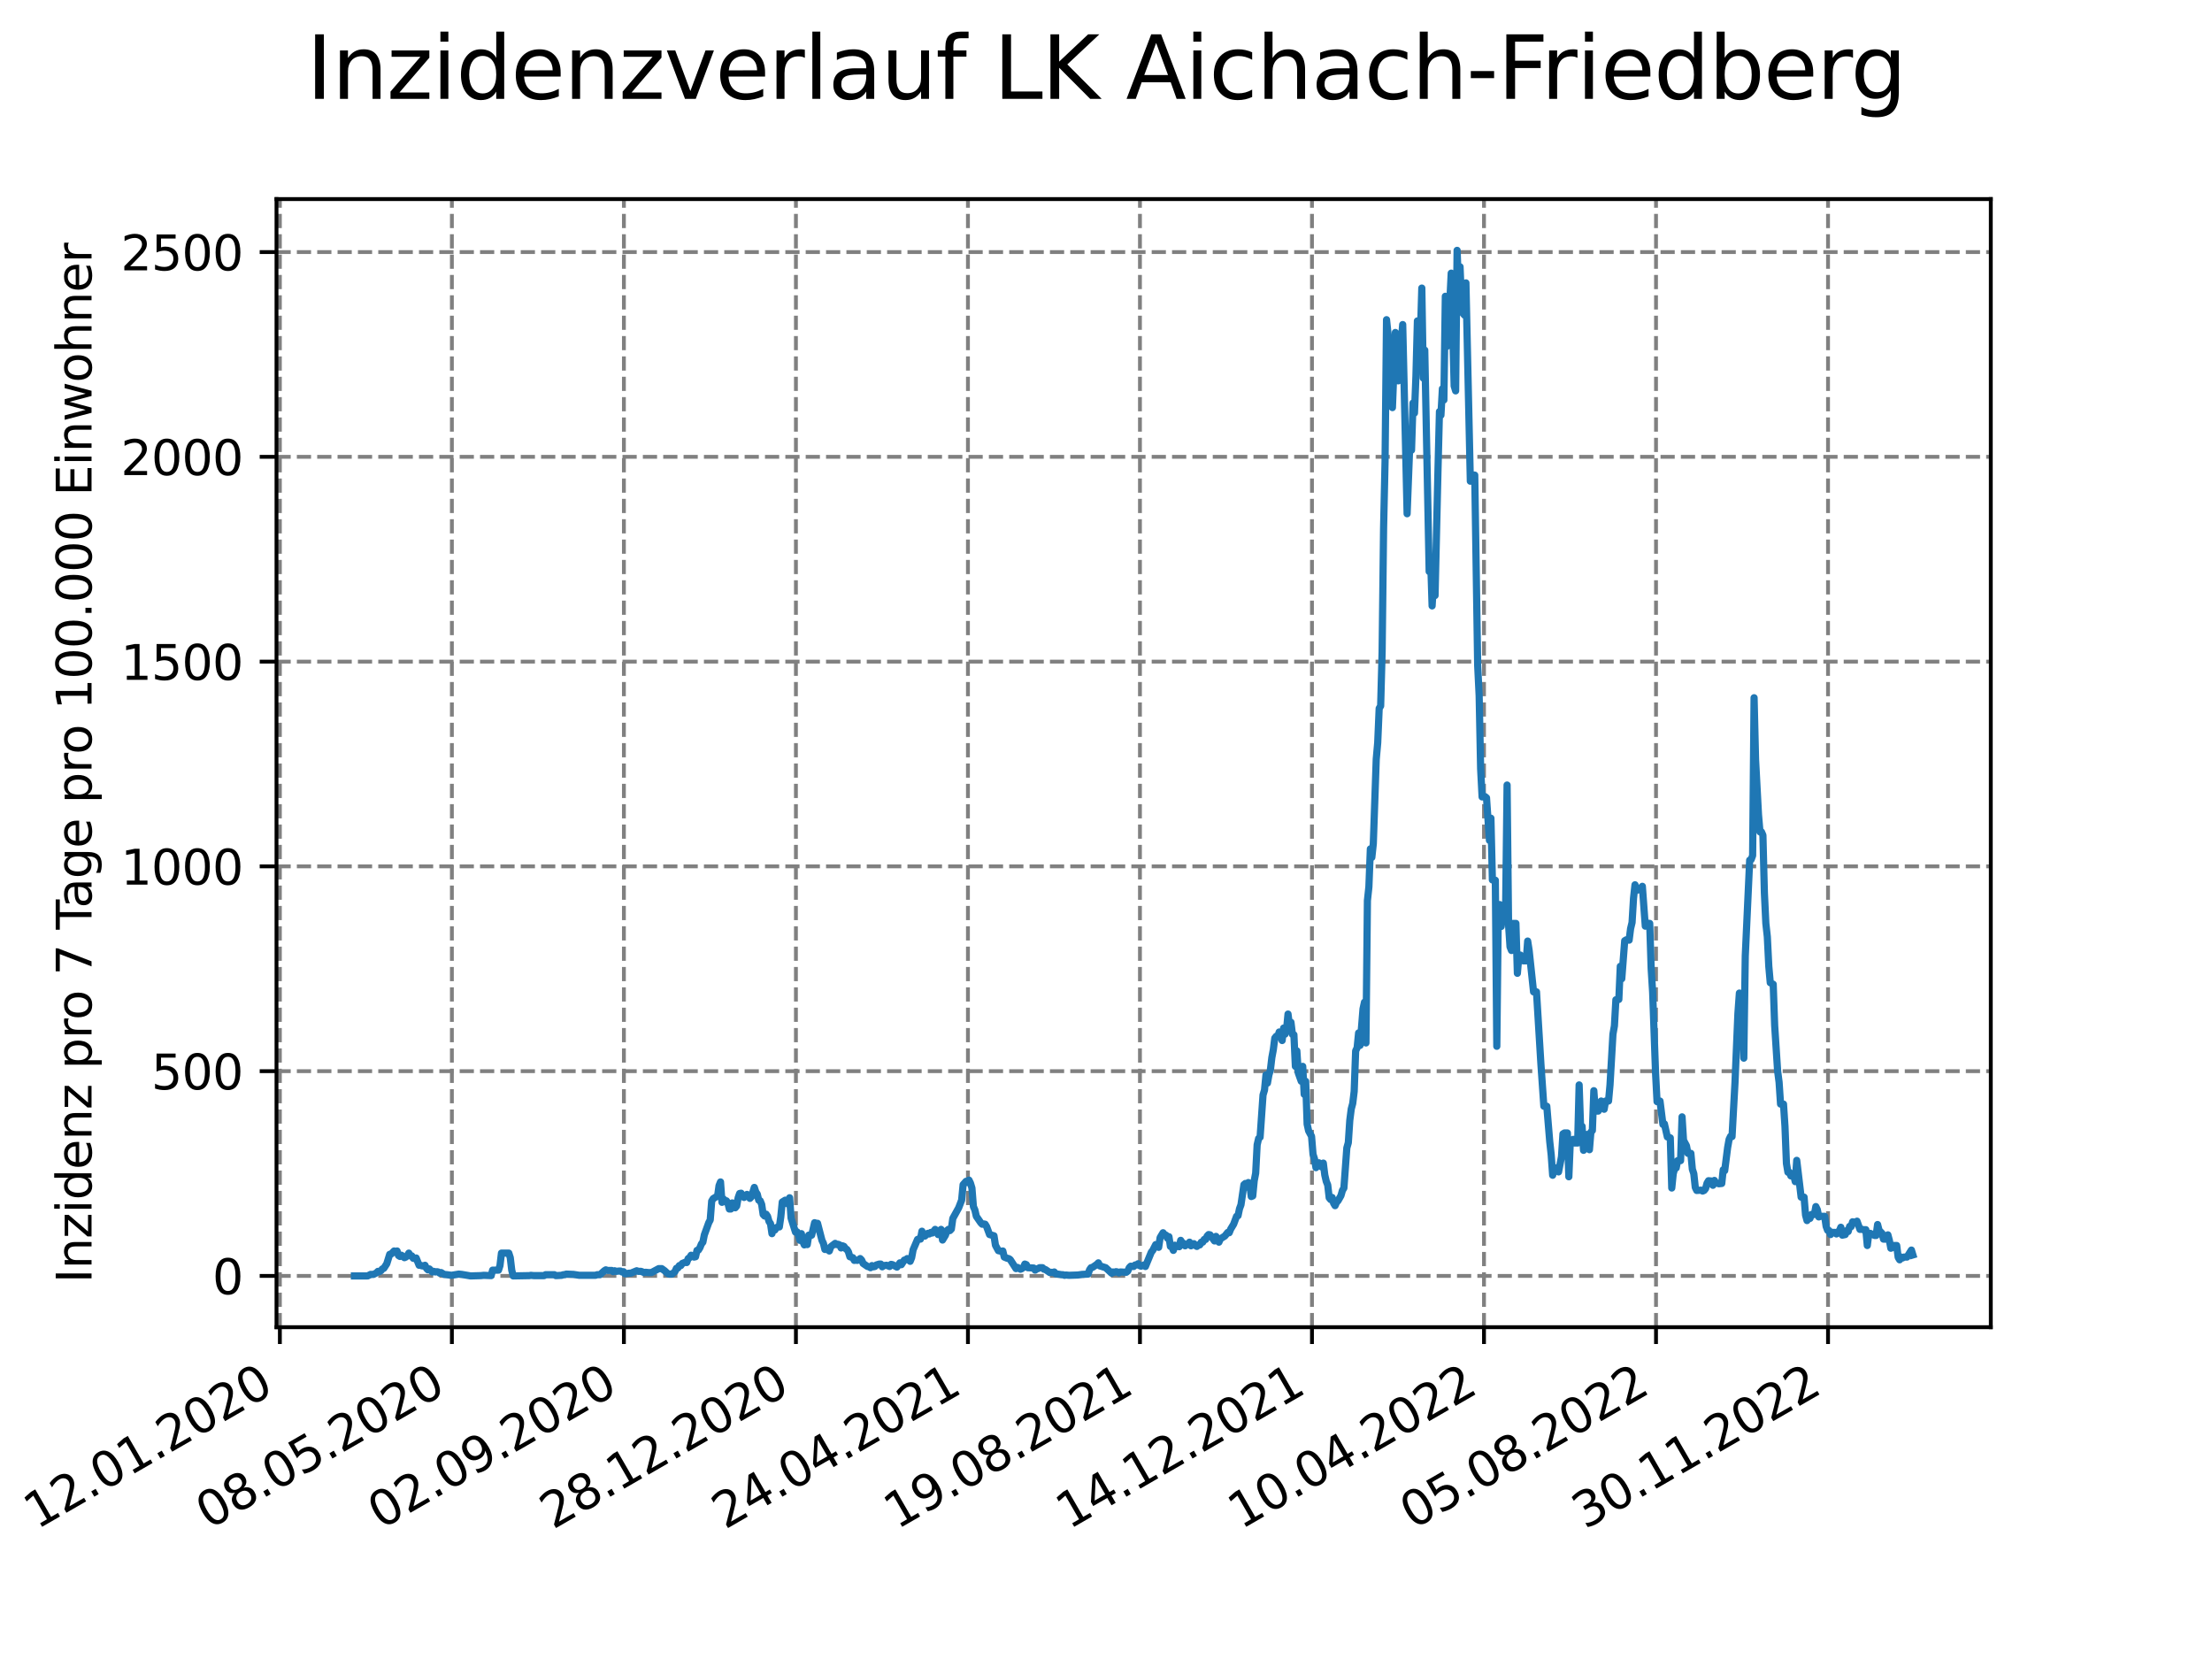 <?xml version="1.0" encoding="utf-8" standalone="no"?>
<!DOCTYPE svg PUBLIC "-//W3C//DTD SVG 1.1//EN"
  "http://www.w3.org/Graphics/SVG/1.1/DTD/svg11.dtd">
<svg xmlns:xlink="http://www.w3.org/1999/xlink" width="460.8pt" height="345.6pt" viewBox="0 0 460.8 345.6" xmlns="http://www.w3.org/2000/svg" version="1.1">
 <defs>
  <style type="text/css">*{stroke-linejoin: round; stroke-linecap: butt}</style>
 </defs>
 <g id="figure_1">
  <g id="patch_1">
   <path d="M 0 345.6 
L 460.8 345.6 
L 460.8 0 
L 0 0 
z
" style="fill: #ffffff"/>
  </g>
  <g id="axes_1">
   <g id="patch_2">
    <path d="M 57.6 276.48 
L 414.72 276.48 
L 414.72 41.472 
L 57.6 41.472 
z
" style="fill: #ffffff"/>
   </g>
   <g id="matplotlib.axis_1">
    <g id="xtick_1">
     <g id="line2d_1">
      <path d="M 58.302 276.48 
L 58.302 41.472 
" clip-path="url(#p30a601cc3a)" style="fill: none; stroke-dasharray: 2.96,1.28; stroke-dashoffset: 0; stroke: #808080; stroke-width: 0.8"/>
     </g>
     <g id="line2d_2">
      <defs>
       <path id="ma8401b6e58" d="M 0 0 
L 0 3.5 
" style="stroke: #000000; stroke-width: 0.8"/>
      </defs>
      <g>
       <use xlink:href="#ma8401b6e58" x="58.302" y="276.48" style="stroke: #000000; stroke-width: 0.8"/>
      </g>
     </g>
     <g id="text_1">
      <!-- 12.01.2020 -->
      <g transform="translate(7.677 318.689) rotate(-30) scale(0.1 -0.1)">
       <defs>
        <path id="DejaVuSans-31" d="M 794 531 
L 1825 531 
L 1825 4091 
L 703 3866 
L 703 4441 
L 1819 4666 
L 2450 4666 
L 2450 531 
L 3481 531 
L 3481 0 
L 794 0 
L 794 531 
z
" transform="scale(0.016)"/>
        <path id="DejaVuSans-32" d="M 1228 531 
L 3431 531 
L 3431 0 
L 469 0 
L 469 531 
Q 828 903 1448 1529 
Q 2069 2156 2228 2338 
Q 2531 2678 2651 2914 
Q 2772 3150 2772 3378 
Q 2772 3750 2511 3984 
Q 2250 4219 1831 4219 
Q 1534 4219 1204 4116 
Q 875 4013 500 3803 
L 500 4441 
Q 881 4594 1212 4672 
Q 1544 4750 1819 4750 
Q 2544 4750 2975 4387 
Q 3406 4025 3406 3419 
Q 3406 3131 3298 2873 
Q 3191 2616 2906 2266 
Q 2828 2175 2409 1742 
Q 1991 1309 1228 531 
z
" transform="scale(0.016)"/>
        <path id="DejaVuSans-2e" d="M 684 794 
L 1344 794 
L 1344 0 
L 684 0 
L 684 794 
z
" transform="scale(0.016)"/>
        <path id="DejaVuSans-30" d="M 2034 4250 
Q 1547 4250 1301 3770 
Q 1056 3291 1056 2328 
Q 1056 1369 1301 889 
Q 1547 409 2034 409 
Q 2525 409 2770 889 
Q 3016 1369 3016 2328 
Q 3016 3291 2770 3770 
Q 2525 4250 2034 4250 
z
M 2034 4750 
Q 2819 4750 3233 4129 
Q 3647 3509 3647 2328 
Q 3647 1150 3233 529 
Q 2819 -91 2034 -91 
Q 1250 -91 836 529 
Q 422 1150 422 2328 
Q 422 3509 836 4129 
Q 1250 4750 2034 4750 
z
" transform="scale(0.016)"/>
       </defs>
       <use xlink:href="#DejaVuSans-31"/>
       <use xlink:href="#DejaVuSans-32" x="63.623"/>
       <use xlink:href="#DejaVuSans-2e" x="127.246"/>
       <use xlink:href="#DejaVuSans-30" x="159.033"/>
       <use xlink:href="#DejaVuSans-31" x="222.656"/>
       <use xlink:href="#DejaVuSans-2e" x="286.279"/>
       <use xlink:href="#DejaVuSans-32" x="318.066"/>
       <use xlink:href="#DejaVuSans-30" x="381.689"/>
       <use xlink:href="#DejaVuSans-32" x="445.312"/>
       <use xlink:href="#DejaVuSans-30" x="508.936"/>
      </g>
     </g>
    </g>
    <g id="xtick_2">
     <g id="line2d_3">
      <path d="M 94.136 276.48 
L 94.136 41.472 
" clip-path="url(#p30a601cc3a)" style="fill: none; stroke-dasharray: 2.96,1.28; stroke-dashoffset: 0; stroke: #808080; stroke-width: 0.8"/>
     </g>
     <g id="line2d_4">
      <g>
       <use xlink:href="#ma8401b6e58" x="94.136" y="276.48" style="stroke: #000000; stroke-width: 0.8"/>
      </g>
     </g>
     <g id="text_2">
      <!-- 08.05.2020 -->
      <g transform="translate(43.511 318.689) rotate(-30) scale(0.1 -0.1)">
       <defs>
        <path id="DejaVuSans-38" d="M 2034 2216 
Q 1584 2216 1326 1975 
Q 1069 1734 1069 1313 
Q 1069 891 1326 650 
Q 1584 409 2034 409 
Q 2484 409 2743 651 
Q 3003 894 3003 1313 
Q 3003 1734 2745 1975 
Q 2488 2216 2034 2216 
z
M 1403 2484 
Q 997 2584 770 2862 
Q 544 3141 544 3541 
Q 544 4100 942 4425 
Q 1341 4750 2034 4750 
Q 2731 4750 3128 4425 
Q 3525 4100 3525 3541 
Q 3525 3141 3298 2862 
Q 3072 2584 2669 2484 
Q 3125 2378 3379 2068 
Q 3634 1759 3634 1313 
Q 3634 634 3220 271 
Q 2806 -91 2034 -91 
Q 1263 -91 848 271 
Q 434 634 434 1313 
Q 434 1759 690 2068 
Q 947 2378 1403 2484 
z
M 1172 3481 
Q 1172 3119 1398 2916 
Q 1625 2713 2034 2713 
Q 2441 2713 2670 2916 
Q 2900 3119 2900 3481 
Q 2900 3844 2670 4047 
Q 2441 4250 2034 4250 
Q 1625 4250 1398 4047 
Q 1172 3844 1172 3481 
z
" transform="scale(0.016)"/>
        <path id="DejaVuSans-35" d="M 691 4666 
L 3169 4666 
L 3169 4134 
L 1269 4134 
L 1269 2991 
Q 1406 3038 1543 3061 
Q 1681 3084 1819 3084 
Q 2600 3084 3056 2656 
Q 3513 2228 3513 1497 
Q 3513 744 3044 326 
Q 2575 -91 1722 -91 
Q 1428 -91 1123 -41 
Q 819 9 494 109 
L 494 744 
Q 775 591 1075 516 
Q 1375 441 1709 441 
Q 2250 441 2565 725 
Q 2881 1009 2881 1497 
Q 2881 1984 2565 2268 
Q 2250 2553 1709 2553 
Q 1456 2553 1204 2497 
Q 953 2441 691 2322 
L 691 4666 
z
" transform="scale(0.016)"/>
       </defs>
       <use xlink:href="#DejaVuSans-30"/>
       <use xlink:href="#DejaVuSans-38" x="63.623"/>
       <use xlink:href="#DejaVuSans-2e" x="127.246"/>
       <use xlink:href="#DejaVuSans-30" x="159.033"/>
       <use xlink:href="#DejaVuSans-35" x="222.656"/>
       <use xlink:href="#DejaVuSans-2e" x="286.279"/>
       <use xlink:href="#DejaVuSans-32" x="318.066"/>
       <use xlink:href="#DejaVuSans-30" x="381.689"/>
       <use xlink:href="#DejaVuSans-32" x="445.312"/>
       <use xlink:href="#DejaVuSans-30" x="508.936"/>
      </g>
     </g>
    </g>
    <g id="xtick_3">
     <g id="line2d_5">
      <path d="M 129.971 276.48 
L 129.971 41.472 
" clip-path="url(#p30a601cc3a)" style="fill: none; stroke-dasharray: 2.96,1.28; stroke-dashoffset: 0; stroke: #808080; stroke-width: 0.8"/>
     </g>
     <g id="line2d_6">
      <g>
       <use xlink:href="#ma8401b6e58" x="129.971" y="276.48" style="stroke: #000000; stroke-width: 0.8"/>
      </g>
     </g>
     <g id="text_3">
      <!-- 02.09.2020 -->
      <g transform="translate(79.346 318.689) rotate(-30) scale(0.1 -0.1)">
       <defs>
        <path id="DejaVuSans-39" d="M 703 97 
L 703 672 
Q 941 559 1184 500 
Q 1428 441 1663 441 
Q 2288 441 2617 861 
Q 2947 1281 2994 2138 
Q 2813 1869 2534 1725 
Q 2256 1581 1919 1581 
Q 1219 1581 811 2004 
Q 403 2428 403 3163 
Q 403 3881 828 4315 
Q 1253 4750 1959 4750 
Q 2769 4750 3195 4129 
Q 3622 3509 3622 2328 
Q 3622 1225 3098 567 
Q 2575 -91 1691 -91 
Q 1453 -91 1209 -44 
Q 966 3 703 97 
z
M 1959 2075 
Q 2384 2075 2632 2365 
Q 2881 2656 2881 3163 
Q 2881 3666 2632 3958 
Q 2384 4250 1959 4250 
Q 1534 4250 1286 3958 
Q 1038 3666 1038 3163 
Q 1038 2656 1286 2365 
Q 1534 2075 1959 2075 
z
" transform="scale(0.016)"/>
       </defs>
       <use xlink:href="#DejaVuSans-30"/>
       <use xlink:href="#DejaVuSans-32" x="63.623"/>
       <use xlink:href="#DejaVuSans-2e" x="127.246"/>
       <use xlink:href="#DejaVuSans-30" x="159.033"/>
       <use xlink:href="#DejaVuSans-39" x="222.656"/>
       <use xlink:href="#DejaVuSans-2e" x="286.279"/>
       <use xlink:href="#DejaVuSans-32" x="318.066"/>
       <use xlink:href="#DejaVuSans-30" x="381.689"/>
       <use xlink:href="#DejaVuSans-32" x="445.312"/>
       <use xlink:href="#DejaVuSans-30" x="508.936"/>
      </g>
     </g>
    </g>
    <g id="xtick_4">
     <g id="line2d_7">
      <path d="M 165.805 276.48 
L 165.805 41.472 
" clip-path="url(#p30a601cc3a)" style="fill: none; stroke-dasharray: 2.96,1.28; stroke-dashoffset: 0; stroke: #808080; stroke-width: 0.8"/>
     </g>
     <g id="line2d_8">
      <g>
       <use xlink:href="#ma8401b6e58" x="165.805" y="276.48" style="stroke: #000000; stroke-width: 0.8"/>
      </g>
     </g>
     <g id="text_4">
      <!-- 28.12.2020 -->
      <g transform="translate(115.18 318.689) rotate(-30) scale(0.1 -0.1)">
       <use xlink:href="#DejaVuSans-32"/>
       <use xlink:href="#DejaVuSans-38" x="63.623"/>
       <use xlink:href="#DejaVuSans-2e" x="127.246"/>
       <use xlink:href="#DejaVuSans-31" x="159.033"/>
       <use xlink:href="#DejaVuSans-32" x="222.656"/>
       <use xlink:href="#DejaVuSans-2e" x="286.279"/>
       <use xlink:href="#DejaVuSans-32" x="318.066"/>
       <use xlink:href="#DejaVuSans-30" x="381.689"/>
       <use xlink:href="#DejaVuSans-32" x="445.312"/>
       <use xlink:href="#DejaVuSans-30" x="508.936"/>
      </g>
     </g>
    </g>
    <g id="xtick_5">
     <g id="line2d_9">
      <path d="M 201.64 276.48 
L 201.64 41.472 
" clip-path="url(#p30a601cc3a)" style="fill: none; stroke-dasharray: 2.96,1.28; stroke-dashoffset: 0; stroke: #808080; stroke-width: 0.8"/>
     </g>
     <g id="line2d_10">
      <g>
       <use xlink:href="#ma8401b6e58" x="201.64" y="276.48" style="stroke: #000000; stroke-width: 0.8"/>
      </g>
     </g>
     <g id="text_5">
      <!-- 24.04.2021 -->
      <g transform="translate(151.015 318.689) rotate(-30) scale(0.1 -0.1)">
       <defs>
        <path id="DejaVuSans-34" d="M 2419 4116 
L 825 1625 
L 2419 1625 
L 2419 4116 
z
M 2253 4666 
L 3047 4666 
L 3047 1625 
L 3713 1625 
L 3713 1100 
L 3047 1100 
L 3047 0 
L 2419 0 
L 2419 1100 
L 313 1100 
L 313 1709 
L 2253 4666 
z
" transform="scale(0.016)"/>
       </defs>
       <use xlink:href="#DejaVuSans-32"/>
       <use xlink:href="#DejaVuSans-34" x="63.623"/>
       <use xlink:href="#DejaVuSans-2e" x="127.246"/>
       <use xlink:href="#DejaVuSans-30" x="159.033"/>
       <use xlink:href="#DejaVuSans-34" x="222.656"/>
       <use xlink:href="#DejaVuSans-2e" x="286.279"/>
       <use xlink:href="#DejaVuSans-32" x="318.066"/>
       <use xlink:href="#DejaVuSans-30" x="381.689"/>
       <use xlink:href="#DejaVuSans-32" x="445.312"/>
       <use xlink:href="#DejaVuSans-31" x="508.936"/>
      </g>
     </g>
    </g>
    <g id="xtick_6">
     <g id="line2d_11">
      <path d="M 237.474 276.48 
L 237.474 41.472 
" clip-path="url(#p30a601cc3a)" style="fill: none; stroke-dasharray: 2.96,1.28; stroke-dashoffset: 0; stroke: #808080; stroke-width: 0.8"/>
     </g>
     <g id="line2d_12">
      <g>
       <use xlink:href="#ma8401b6e58" x="237.474" y="276.48" style="stroke: #000000; stroke-width: 0.8"/>
      </g>
     </g>
     <g id="text_6">
      <!-- 19.08.2021 -->
      <g transform="translate(186.849 318.689) rotate(-30) scale(0.1 -0.1)">
       <use xlink:href="#DejaVuSans-31"/>
       <use xlink:href="#DejaVuSans-39" x="63.623"/>
       <use xlink:href="#DejaVuSans-2e" x="127.246"/>
       <use xlink:href="#DejaVuSans-30" x="159.033"/>
       <use xlink:href="#DejaVuSans-38" x="222.656"/>
       <use xlink:href="#DejaVuSans-2e" x="286.279"/>
       <use xlink:href="#DejaVuSans-32" x="318.066"/>
       <use xlink:href="#DejaVuSans-30" x="381.689"/>
       <use xlink:href="#DejaVuSans-32" x="445.312"/>
       <use xlink:href="#DejaVuSans-31" x="508.936"/>
      </g>
     </g>
    </g>
    <g id="xtick_7">
     <g id="line2d_13">
      <path d="M 273.309 276.48 
L 273.309 41.472 
" clip-path="url(#p30a601cc3a)" style="fill: none; stroke-dasharray: 2.96,1.28; stroke-dashoffset: 0; stroke: #808080; stroke-width: 0.8"/>
     </g>
     <g id="line2d_14">
      <g>
       <use xlink:href="#ma8401b6e58" x="273.309" y="276.48" style="stroke: #000000; stroke-width: 0.8"/>
      </g>
     </g>
     <g id="text_7">
      <!-- 14.12.2021 -->
      <g transform="translate(222.684 318.689) rotate(-30) scale(0.1 -0.1)">
       <use xlink:href="#DejaVuSans-31"/>
       <use xlink:href="#DejaVuSans-34" x="63.623"/>
       <use xlink:href="#DejaVuSans-2e" x="127.246"/>
       <use xlink:href="#DejaVuSans-31" x="159.033"/>
       <use xlink:href="#DejaVuSans-32" x="222.656"/>
       <use xlink:href="#DejaVuSans-2e" x="286.279"/>
       <use xlink:href="#DejaVuSans-32" x="318.066"/>
       <use xlink:href="#DejaVuSans-30" x="381.689"/>
       <use xlink:href="#DejaVuSans-32" x="445.312"/>
       <use xlink:href="#DejaVuSans-31" x="508.936"/>
      </g>
     </g>
    </g>
    <g id="xtick_8">
     <g id="line2d_15">
      <path d="M 309.143 276.48 
L 309.143 41.472 
" clip-path="url(#p30a601cc3a)" style="fill: none; stroke-dasharray: 2.96,1.28; stroke-dashoffset: 0; stroke: #808080; stroke-width: 0.8"/>
     </g>
     <g id="line2d_16">
      <g>
       <use xlink:href="#ma8401b6e58" x="309.143" y="276.48" style="stroke: #000000; stroke-width: 0.8"/>
      </g>
     </g>
     <g id="text_8">
      <!-- 10.04.2022 -->
      <g transform="translate(258.518 318.689) rotate(-30) scale(0.1 -0.1)">
       <use xlink:href="#DejaVuSans-31"/>
       <use xlink:href="#DejaVuSans-30" x="63.623"/>
       <use xlink:href="#DejaVuSans-2e" x="127.246"/>
       <use xlink:href="#DejaVuSans-30" x="159.033"/>
       <use xlink:href="#DejaVuSans-34" x="222.656"/>
       <use xlink:href="#DejaVuSans-2e" x="286.279"/>
       <use xlink:href="#DejaVuSans-32" x="318.066"/>
       <use xlink:href="#DejaVuSans-30" x="381.689"/>
       <use xlink:href="#DejaVuSans-32" x="445.312"/>
       <use xlink:href="#DejaVuSans-32" x="508.936"/>
      </g>
     </g>
    </g>
    <g id="xtick_9">
     <g id="line2d_17">
      <path d="M 344.978 276.48 
L 344.978 41.472 
" clip-path="url(#p30a601cc3a)" style="fill: none; stroke-dasharray: 2.96,1.28; stroke-dashoffset: 0; stroke: #808080; stroke-width: 0.8"/>
     </g>
     <g id="line2d_18">
      <g>
       <use xlink:href="#ma8401b6e58" x="344.978" y="276.48" style="stroke: #000000; stroke-width: 0.8"/>
      </g>
     </g>
     <g id="text_9">
      <!-- 05.08.2022 -->
      <g transform="translate(294.353 318.689) rotate(-30) scale(0.1 -0.1)">
       <use xlink:href="#DejaVuSans-30"/>
       <use xlink:href="#DejaVuSans-35" x="63.623"/>
       <use xlink:href="#DejaVuSans-2e" x="127.246"/>
       <use xlink:href="#DejaVuSans-30" x="159.033"/>
       <use xlink:href="#DejaVuSans-38" x="222.656"/>
       <use xlink:href="#DejaVuSans-2e" x="286.279"/>
       <use xlink:href="#DejaVuSans-32" x="318.066"/>
       <use xlink:href="#DejaVuSans-30" x="381.689"/>
       <use xlink:href="#DejaVuSans-32" x="445.312"/>
       <use xlink:href="#DejaVuSans-32" x="508.936"/>
      </g>
     </g>
    </g>
    <g id="xtick_10">
     <g id="line2d_19">
      <path d="M 380.812 276.48 
L 380.812 41.472 
" clip-path="url(#p30a601cc3a)" style="fill: none; stroke-dasharray: 2.96,1.28; stroke-dashoffset: 0; stroke: #808080; stroke-width: 0.8"/>
     </g>
     <g id="line2d_20">
      <g>
       <use xlink:href="#ma8401b6e58" x="380.812" y="276.48" style="stroke: #000000; stroke-width: 0.8"/>
      </g>
     </g>
     <g id="text_10">
      <!-- 30.11.2022 -->
      <g transform="translate(330.187 318.689) rotate(-30) scale(0.1 -0.1)">
       <defs>
        <path id="DejaVuSans-33" d="M 2597 2516 
Q 3050 2419 3304 2112 
Q 3559 1806 3559 1356 
Q 3559 666 3084 287 
Q 2609 -91 1734 -91 
Q 1441 -91 1130 -33 
Q 819 25 488 141 
L 488 750 
Q 750 597 1062 519 
Q 1375 441 1716 441 
Q 2309 441 2620 675 
Q 2931 909 2931 1356 
Q 2931 1769 2642 2001 
Q 2353 2234 1838 2234 
L 1294 2234 
L 1294 2753 
L 1863 2753 
Q 2328 2753 2575 2939 
Q 2822 3125 2822 3475 
Q 2822 3834 2567 4026 
Q 2313 4219 1838 4219 
Q 1578 4219 1281 4162 
Q 984 4106 628 3988 
L 628 4550 
Q 988 4650 1302 4700 
Q 1616 4750 1894 4750 
Q 2613 4750 3031 4423 
Q 3450 4097 3450 3541 
Q 3450 3153 3228 2886 
Q 3006 2619 2597 2516 
z
" transform="scale(0.016)"/>
       </defs>
       <use xlink:href="#DejaVuSans-33"/>
       <use xlink:href="#DejaVuSans-30" x="63.623"/>
       <use xlink:href="#DejaVuSans-2e" x="127.246"/>
       <use xlink:href="#DejaVuSans-31" x="159.033"/>
       <use xlink:href="#DejaVuSans-31" x="222.656"/>
       <use xlink:href="#DejaVuSans-2e" x="286.279"/>
       <use xlink:href="#DejaVuSans-32" x="318.066"/>
       <use xlink:href="#DejaVuSans-30" x="381.689"/>
       <use xlink:href="#DejaVuSans-32" x="445.312"/>
       <use xlink:href="#DejaVuSans-32" x="508.936"/>
      </g>
     </g>
    </g>
   </g>
   <g id="matplotlib.axis_2">
    <g id="ytick_1">
     <g id="line2d_21">
      <path d="M 57.6 265.798 
L 414.72 265.798 
" clip-path="url(#p30a601cc3a)" style="fill: none; stroke-dasharray: 2.96,1.28; stroke-dashoffset: 0; stroke: #808080; stroke-width: 0.8"/>
     </g>
     <g id="line2d_22">
      <defs>
       <path id="m443b57b0e3" d="M 0 0 
L -3.5 0 
" style="stroke: #000000; stroke-width: 0.8"/>
      </defs>
      <g>
       <use xlink:href="#m443b57b0e3" x="57.6" y="265.798" style="stroke: #000000; stroke-width: 0.8"/>
      </g>
     </g>
     <g id="text_11">
      <!-- 0 -->
      <g transform="translate(44.237 269.597) scale(0.1 -0.1)">
       <use xlink:href="#DejaVuSans-30"/>
      </g>
     </g>
    </g>
    <g id="ytick_2">
     <g id="line2d_23">
      <path d="M 57.6 223.14 
L 414.72 223.14 
" clip-path="url(#p30a601cc3a)" style="fill: none; stroke-dasharray: 2.96,1.28; stroke-dashoffset: 0; stroke: #808080; stroke-width: 0.8"/>
     </g>
     <g id="line2d_24">
      <g>
       <use xlink:href="#m443b57b0e3" x="57.6" y="223.14" style="stroke: #000000; stroke-width: 0.8"/>
      </g>
     </g>
     <g id="text_12">
      <!-- 500 -->
      <g transform="translate(31.512 226.94) scale(0.1 -0.1)">
       <use xlink:href="#DejaVuSans-35"/>
       <use xlink:href="#DejaVuSans-30" x="63.623"/>
       <use xlink:href="#DejaVuSans-30" x="127.246"/>
      </g>
     </g>
    </g>
    <g id="ytick_3">
     <g id="line2d_25">
      <path d="M 57.6 180.483 
L 414.72 180.483 
" clip-path="url(#p30a601cc3a)" style="fill: none; stroke-dasharray: 2.96,1.28; stroke-dashoffset: 0; stroke: #808080; stroke-width: 0.8"/>
     </g>
     <g id="line2d_26">
      <g>
       <use xlink:href="#m443b57b0e3" x="57.6" y="180.483" style="stroke: #000000; stroke-width: 0.8"/>
      </g>
     </g>
     <g id="text_13">
      <!-- 1000 -->
      <g transform="translate(25.15 184.282) scale(0.1 -0.1)">
       <use xlink:href="#DejaVuSans-31"/>
       <use xlink:href="#DejaVuSans-30" x="63.623"/>
       <use xlink:href="#DejaVuSans-30" x="127.246"/>
       <use xlink:href="#DejaVuSans-30" x="190.869"/>
      </g>
     </g>
    </g>
    <g id="ytick_4">
     <g id="line2d_27">
      <path d="M 57.6 137.825 
L 414.72 137.825 
" clip-path="url(#p30a601cc3a)" style="fill: none; stroke-dasharray: 2.96,1.28; stroke-dashoffset: 0; stroke: #808080; stroke-width: 0.8"/>
     </g>
     <g id="line2d_28">
      <g>
       <use xlink:href="#m443b57b0e3" x="57.6" y="137.825" style="stroke: #000000; stroke-width: 0.8"/>
      </g>
     </g>
     <g id="text_14">
      <!-- 1500 -->
      <g transform="translate(25.15 141.625) scale(0.1 -0.1)">
       <use xlink:href="#DejaVuSans-31"/>
       <use xlink:href="#DejaVuSans-35" x="63.623"/>
       <use xlink:href="#DejaVuSans-30" x="127.246"/>
       <use xlink:href="#DejaVuSans-30" x="190.869"/>
      </g>
     </g>
    </g>
    <g id="ytick_5">
     <g id="line2d_29">
      <path d="M 57.6 95.168 
L 414.72 95.168 
" clip-path="url(#p30a601cc3a)" style="fill: none; stroke-dasharray: 2.96,1.28; stroke-dashoffset: 0; stroke: #808080; stroke-width: 0.8"/>
     </g>
     <g id="line2d_30">
      <g>
       <use xlink:href="#m443b57b0e3" x="57.6" y="95.168" style="stroke: #000000; stroke-width: 0.8"/>
      </g>
     </g>
     <g id="text_15">
      <!-- 2000 -->
      <g transform="translate(25.15 98.967) scale(0.1 -0.1)">
       <use xlink:href="#DejaVuSans-32"/>
       <use xlink:href="#DejaVuSans-30" x="63.623"/>
       <use xlink:href="#DejaVuSans-30" x="127.246"/>
       <use xlink:href="#DejaVuSans-30" x="190.869"/>
      </g>
     </g>
    </g>
    <g id="ytick_6">
     <g id="line2d_31">
      <path d="M 57.6 52.511 
L 414.72 52.511 
" clip-path="url(#p30a601cc3a)" style="fill: none; stroke-dasharray: 2.96,1.28; stroke-dashoffset: 0; stroke: #808080; stroke-width: 0.8"/>
     </g>
     <g id="line2d_32">
      <g>
       <use xlink:href="#m443b57b0e3" x="57.6" y="52.511" style="stroke: #000000; stroke-width: 0.8"/>
      </g>
     </g>
     <g id="text_16">
      <!-- 2500 -->
      <g transform="translate(25.15 56.31) scale(0.1 -0.1)">
       <use xlink:href="#DejaVuSans-32"/>
       <use xlink:href="#DejaVuSans-35" x="63.623"/>
       <use xlink:href="#DejaVuSans-30" x="127.246"/>
       <use xlink:href="#DejaVuSans-30" x="190.869"/>
      </g>
     </g>
    </g>
    <g id="text_17">
     <!-- Inzidenz pro 7 Tage pro 100.000 Einwohner -->
     <g transform="translate(19.07 267.301) rotate(-90) scale(0.1 -0.1)">
      <defs>
       <path id="DejaVuSans-49" d="M 628 4666 
L 1259 4666 
L 1259 0 
L 628 0 
L 628 4666 
z
" transform="scale(0.016)"/>
       <path id="DejaVuSans-6e" d="M 3513 2113 
L 3513 0 
L 2938 0 
L 2938 2094 
Q 2938 2591 2744 2837 
Q 2550 3084 2163 3084 
Q 1697 3084 1428 2787 
Q 1159 2491 1159 1978 
L 1159 0 
L 581 0 
L 581 3500 
L 1159 3500 
L 1159 2956 
Q 1366 3272 1645 3428 
Q 1925 3584 2291 3584 
Q 2894 3584 3203 3211 
Q 3513 2838 3513 2113 
z
" transform="scale(0.016)"/>
       <path id="DejaVuSans-7a" d="M 353 3500 
L 3084 3500 
L 3084 2975 
L 922 459 
L 3084 459 
L 3084 0 
L 275 0 
L 275 525 
L 2438 3041 
L 353 3041 
L 353 3500 
z
" transform="scale(0.016)"/>
       <path id="DejaVuSans-69" d="M 603 3500 
L 1178 3500 
L 1178 0 
L 603 0 
L 603 3500 
z
M 603 4863 
L 1178 4863 
L 1178 4134 
L 603 4134 
L 603 4863 
z
" transform="scale(0.016)"/>
       <path id="DejaVuSans-64" d="M 2906 2969 
L 2906 4863 
L 3481 4863 
L 3481 0 
L 2906 0 
L 2906 525 
Q 2725 213 2448 61 
Q 2172 -91 1784 -91 
Q 1150 -91 751 415 
Q 353 922 353 1747 
Q 353 2572 751 3078 
Q 1150 3584 1784 3584 
Q 2172 3584 2448 3432 
Q 2725 3281 2906 2969 
z
M 947 1747 
Q 947 1113 1208 752 
Q 1469 391 1925 391 
Q 2381 391 2643 752 
Q 2906 1113 2906 1747 
Q 2906 2381 2643 2742 
Q 2381 3103 1925 3103 
Q 1469 3103 1208 2742 
Q 947 2381 947 1747 
z
" transform="scale(0.016)"/>
       <path id="DejaVuSans-65" d="M 3597 1894 
L 3597 1613 
L 953 1613 
Q 991 1019 1311 708 
Q 1631 397 2203 397 
Q 2534 397 2845 478 
Q 3156 559 3463 722 
L 3463 178 
Q 3153 47 2828 -22 
Q 2503 -91 2169 -91 
Q 1331 -91 842 396 
Q 353 884 353 1716 
Q 353 2575 817 3079 
Q 1281 3584 2069 3584 
Q 2775 3584 3186 3129 
Q 3597 2675 3597 1894 
z
M 3022 2063 
Q 3016 2534 2758 2815 
Q 2500 3097 2075 3097 
Q 1594 3097 1305 2825 
Q 1016 2553 972 2059 
L 3022 2063 
z
" transform="scale(0.016)"/>
       <path id="DejaVuSans-20" transform="scale(0.016)"/>
       <path id="DejaVuSans-70" d="M 1159 525 
L 1159 -1331 
L 581 -1331 
L 581 3500 
L 1159 3500 
L 1159 2969 
Q 1341 3281 1617 3432 
Q 1894 3584 2278 3584 
Q 2916 3584 3314 3078 
Q 3713 2572 3713 1747 
Q 3713 922 3314 415 
Q 2916 -91 2278 -91 
Q 1894 -91 1617 61 
Q 1341 213 1159 525 
z
M 3116 1747 
Q 3116 2381 2855 2742 
Q 2594 3103 2138 3103 
Q 1681 3103 1420 2742 
Q 1159 2381 1159 1747 
Q 1159 1113 1420 752 
Q 1681 391 2138 391 
Q 2594 391 2855 752 
Q 3116 1113 3116 1747 
z
" transform="scale(0.016)"/>
       <path id="DejaVuSans-72" d="M 2631 2963 
Q 2534 3019 2420 3045 
Q 2306 3072 2169 3072 
Q 1681 3072 1420 2755 
Q 1159 2438 1159 1844 
L 1159 0 
L 581 0 
L 581 3500 
L 1159 3500 
L 1159 2956 
Q 1341 3275 1631 3429 
Q 1922 3584 2338 3584 
Q 2397 3584 2469 3576 
Q 2541 3569 2628 3553 
L 2631 2963 
z
" transform="scale(0.016)"/>
       <path id="DejaVuSans-6f" d="M 1959 3097 
Q 1497 3097 1228 2736 
Q 959 2375 959 1747 
Q 959 1119 1226 758 
Q 1494 397 1959 397 
Q 2419 397 2687 759 
Q 2956 1122 2956 1747 
Q 2956 2369 2687 2733 
Q 2419 3097 1959 3097 
z
M 1959 3584 
Q 2709 3584 3137 3096 
Q 3566 2609 3566 1747 
Q 3566 888 3137 398 
Q 2709 -91 1959 -91 
Q 1206 -91 779 398 
Q 353 888 353 1747 
Q 353 2609 779 3096 
Q 1206 3584 1959 3584 
z
" transform="scale(0.016)"/>
       <path id="DejaVuSans-37" d="M 525 4666 
L 3525 4666 
L 3525 4397 
L 1831 0 
L 1172 0 
L 2766 4134 
L 525 4134 
L 525 4666 
z
" transform="scale(0.016)"/>
       <path id="DejaVuSans-54" d="M -19 4666 
L 3928 4666 
L 3928 4134 
L 2272 4134 
L 2272 0 
L 1638 0 
L 1638 4134 
L -19 4134 
L -19 4666 
z
" transform="scale(0.016)"/>
       <path id="DejaVuSans-61" d="M 2194 1759 
Q 1497 1759 1228 1600 
Q 959 1441 959 1056 
Q 959 750 1161 570 
Q 1363 391 1709 391 
Q 2188 391 2477 730 
Q 2766 1069 2766 1631 
L 2766 1759 
L 2194 1759 
z
M 3341 1997 
L 3341 0 
L 2766 0 
L 2766 531 
Q 2569 213 2275 61 
Q 1981 -91 1556 -91 
Q 1019 -91 701 211 
Q 384 513 384 1019 
Q 384 1609 779 1909 
Q 1175 2209 1959 2209 
L 2766 2209 
L 2766 2266 
Q 2766 2663 2505 2880 
Q 2244 3097 1772 3097 
Q 1472 3097 1187 3025 
Q 903 2953 641 2809 
L 641 3341 
Q 956 3463 1253 3523 
Q 1550 3584 1831 3584 
Q 2591 3584 2966 3190 
Q 3341 2797 3341 1997 
z
" transform="scale(0.016)"/>
       <path id="DejaVuSans-67" d="M 2906 1791 
Q 2906 2416 2648 2759 
Q 2391 3103 1925 3103 
Q 1463 3103 1205 2759 
Q 947 2416 947 1791 
Q 947 1169 1205 825 
Q 1463 481 1925 481 
Q 2391 481 2648 825 
Q 2906 1169 2906 1791 
z
M 3481 434 
Q 3481 -459 3084 -895 
Q 2688 -1331 1869 -1331 
Q 1566 -1331 1297 -1286 
Q 1028 -1241 775 -1147 
L 775 -588 
Q 1028 -725 1275 -790 
Q 1522 -856 1778 -856 
Q 2344 -856 2625 -561 
Q 2906 -266 2906 331 
L 2906 616 
Q 2728 306 2450 153 
Q 2172 0 1784 0 
Q 1141 0 747 490 
Q 353 981 353 1791 
Q 353 2603 747 3093 
Q 1141 3584 1784 3584 
Q 2172 3584 2450 3431 
Q 2728 3278 2906 2969 
L 2906 3500 
L 3481 3500 
L 3481 434 
z
" transform="scale(0.016)"/>
       <path id="DejaVuSans-45" d="M 628 4666 
L 3578 4666 
L 3578 4134 
L 1259 4134 
L 1259 2753 
L 3481 2753 
L 3481 2222 
L 1259 2222 
L 1259 531 
L 3634 531 
L 3634 0 
L 628 0 
L 628 4666 
z
" transform="scale(0.016)"/>
       <path id="DejaVuSans-77" d="M 269 3500 
L 844 3500 
L 1563 769 
L 2278 3500 
L 2956 3500 
L 3675 769 
L 4391 3500 
L 4966 3500 
L 4050 0 
L 3372 0 
L 2619 2869 
L 1863 0 
L 1184 0 
L 269 3500 
z
" transform="scale(0.016)"/>
       <path id="DejaVuSans-68" d="M 3513 2113 
L 3513 0 
L 2938 0 
L 2938 2094 
Q 2938 2591 2744 2837 
Q 2550 3084 2163 3084 
Q 1697 3084 1428 2787 
Q 1159 2491 1159 1978 
L 1159 0 
L 581 0 
L 581 4863 
L 1159 4863 
L 1159 2956 
Q 1366 3272 1645 3428 
Q 1925 3584 2291 3584 
Q 2894 3584 3203 3211 
Q 3513 2838 3513 2113 
z
" transform="scale(0.016)"/>
      </defs>
      <use xlink:href="#DejaVuSans-49"/>
      <use xlink:href="#DejaVuSans-6e" x="29.492"/>
      <use xlink:href="#DejaVuSans-7a" x="92.871"/>
      <use xlink:href="#DejaVuSans-69" x="145.361"/>
      <use xlink:href="#DejaVuSans-64" x="173.145"/>
      <use xlink:href="#DejaVuSans-65" x="236.621"/>
      <use xlink:href="#DejaVuSans-6e" x="298.145"/>
      <use xlink:href="#DejaVuSans-7a" x="361.523"/>
      <use xlink:href="#DejaVuSans-20" x="414.014"/>
      <use xlink:href="#DejaVuSans-70" x="445.801"/>
      <use xlink:href="#DejaVuSans-72" x="509.277"/>
      <use xlink:href="#DejaVuSans-6f" x="548.141"/>
      <use xlink:href="#DejaVuSans-20" x="609.322"/>
      <use xlink:href="#DejaVuSans-37" x="641.109"/>
      <use xlink:href="#DejaVuSans-20" x="704.732"/>
      <use xlink:href="#DejaVuSans-54" x="736.52"/>
      <use xlink:href="#DejaVuSans-61" x="781.104"/>
      <use xlink:href="#DejaVuSans-67" x="842.383"/>
      <use xlink:href="#DejaVuSans-65" x="905.859"/>
      <use xlink:href="#DejaVuSans-20" x="967.383"/>
      <use xlink:href="#DejaVuSans-70" x="999.17"/>
      <use xlink:href="#DejaVuSans-72" x="1062.646"/>
      <use xlink:href="#DejaVuSans-6f" x="1101.51"/>
      <use xlink:href="#DejaVuSans-20" x="1162.691"/>
      <use xlink:href="#DejaVuSans-31" x="1194.479"/>
      <use xlink:href="#DejaVuSans-30" x="1258.102"/>
      <use xlink:href="#DejaVuSans-30" x="1321.725"/>
      <use xlink:href="#DejaVuSans-2e" x="1385.348"/>
      <use xlink:href="#DejaVuSans-30" x="1417.135"/>
      <use xlink:href="#DejaVuSans-30" x="1480.758"/>
      <use xlink:href="#DejaVuSans-30" x="1544.381"/>
      <use xlink:href="#DejaVuSans-20" x="1608.004"/>
      <use xlink:href="#DejaVuSans-45" x="1639.791"/>
      <use xlink:href="#DejaVuSans-69" x="1702.975"/>
      <use xlink:href="#DejaVuSans-6e" x="1730.758"/>
      <use xlink:href="#DejaVuSans-77" x="1794.137"/>
      <use xlink:href="#DejaVuSans-6f" x="1875.924"/>
      <use xlink:href="#DejaVuSans-68" x="1937.105"/>
      <use xlink:href="#DejaVuSans-6e" x="2000.484"/>
      <use xlink:href="#DejaVuSans-65" x="2063.863"/>
      <use xlink:href="#DejaVuSans-72" x="2125.387"/>
     </g>
    </g>
   </g>
   <g id="line2d_33">
    <path d="M 73.833 265.798 
L 76.589 265.798 
L 77.202 265.481 
L 77.814 265.481 
L 78.427 265.164 
L 78.733 264.847 
L 79.039 264.911 
L 79.346 264.721 
L 79.652 264.341 
L 79.958 264.214 
L 80.571 263.263 
L 81.183 261.299 
L 81.49 261.236 
L 82.102 260.602 
L 82.409 260.919 
L 82.715 260.602 
L 83.021 261.553 
L 83.327 261.743 
L 83.634 261.489 
L 84.246 261.996 
L 84.552 261.87 
L 84.859 261.553 
L 85.165 261.046 
L 85.471 261.616 
L 85.778 261.616 
L 86.084 262.123 
L 86.39 262.186 
L 86.696 262.06 
L 87.309 263.58 
L 87.615 263.58 
L 87.922 263.707 
L 88.228 263.707 
L 88.534 263.58 
L 88.84 264.214 
L 89.147 264.531 
L 89.453 264.341 
L 90.065 264.974 
L 90.372 264.847 
L 90.678 264.974 
L 90.984 264.911 
L 91.291 264.974 
L 91.597 265.228 
L 91.903 265.101 
L 92.516 265.481 
L 93.128 265.544 
L 94.047 265.671 
L 95.578 265.418 
L 96.191 265.481 
L 98.029 265.798 
L 100.173 265.734 
L 100.785 265.671 
L 102.317 265.734 
L 102.623 264.594 
L 103.848 264.594 
L 104.154 263.644 
L 104.461 261.046 
L 105.992 261.046 
L 106.298 261.996 
L 106.604 264.594 
L 106.911 265.798 
L 110.28 265.734 
L 110.586 265.671 
L 111.199 265.734 
L 113.343 265.734 
L 113.649 265.544 
L 115.487 265.544 
L 115.793 265.734 
L 117.018 265.671 
L 117.324 265.544 
L 117.63 265.544 
L 117.937 265.418 
L 119.468 265.481 
L 120.693 265.671 
L 124.062 265.671 
L 124.369 265.544 
L 124.981 265.544 
L 125.9 264.721 
L 126.206 264.531 
L 126.513 264.657 
L 127.431 264.657 
L 127.738 264.911 
L 128.044 264.721 
L 128.35 264.847 
L 128.963 264.784 
L 129.269 264.784 
L 129.575 264.974 
L 129.882 264.911 
L 130.188 265.354 
L 131.107 265.228 
L 131.413 265.228 
L 132.638 264.721 
L 132.944 264.847 
L 133.557 264.847 
L 134.169 265.101 
L 134.476 265.038 
L 135.088 265.101 
L 135.701 265.101 
L 137.232 264.277 
L 137.845 264.277 
L 138.457 264.721 
L 139.07 265.291 
L 139.376 265.418 
L 139.989 265.418 
L 140.601 264.911 
L 140.908 264.214 
L 141.214 264.151 
L 141.52 263.644 
L 141.826 263.644 
L 142.133 263.2 
L 142.745 262.947 
L 143.052 263.01 
L 143.358 262.186 
L 143.664 261.996 
L 143.97 261.489 
L 144.583 261.87 
L 144.889 261.806 
L 145.195 260.476 
L 145.502 260.412 
L 145.808 259.906 
L 146.114 259.145 
L 146.421 258.765 
L 146.727 257.244 
L 147.646 254.71 
L 147.952 254.14 
L 148.258 250.212 
L 148.565 249.705 
L 149.177 249.325 
L 149.483 249.198 
L 149.79 246.98 
L 150.096 246.22 
L 150.402 250.465 
L 150.708 249.768 
L 151.015 250.338 
L 151.321 250.148 
L 151.627 250.592 
L 151.934 251.859 
L 152.24 251.859 
L 152.546 250.592 
L 152.852 251.352 
L 153.159 251.606 
L 153.465 251.225 
L 153.771 249.515 
L 154.078 248.628 
L 154.384 248.564 
L 154.996 249.451 
L 155.609 248.818 
L 155.915 248.945 
L 156.221 249.641 
L 156.528 249.325 
L 157.14 247.361 
L 157.447 248.311 
L 157.753 248.754 
L 158.059 250.022 
L 158.365 250.148 
L 158.672 250.909 
L 158.978 252.999 
L 159.284 253.316 
L 159.591 252.936 
L 159.897 253.38 
L 160.203 254.457 
L 160.509 254.9 
L 160.816 256.991 
L 161.122 255.787 
L 161.428 256.231 
L 161.734 255.724 
L 162.041 255.597 
L 162.347 255.597 
L 162.653 253.506 
L 162.96 250.402 
L 163.572 250.022 
L 163.878 250.719 
L 164.185 250.782 
L 164.491 249.515 
L 164.797 253.76 
L 165.716 256.674 
L 166.022 256.611 
L 166.329 257.181 
L 166.635 258.385 
L 166.941 256.991 
L 167.247 258.638 
L 167.554 259.335 
L 167.86 258.702 
L 168.166 259.272 
L 168.473 257.308 
L 168.779 257.435 
L 169.085 257.308 
L 169.698 254.71 
L 170.004 254.837 
L 170.31 254.837 
L 171.229 258.385 
L 171.535 259.018 
L 171.842 260.286 
L 172.148 260.286 
L 172.454 260.159 
L 172.76 260.602 
L 173.067 259.715 
L 173.986 259.018 
L 174.292 259.272 
L 174.598 259.209 
L 174.904 259.335 
L 175.211 259.969 
L 175.517 259.525 
L 175.823 259.652 
L 176.13 260.096 
L 176.436 260.286 
L 176.742 260.793 
L 177.048 261.806 
L 177.661 261.996 
L 177.967 262.567 
L 178.273 262.503 
L 178.58 262.567 
L 178.886 262.44 
L 179.192 262.186 
L 179.499 262.503 
L 179.805 263.2 
L 180.724 263.834 
L 181.03 263.897 
L 181.336 264.087 
L 181.643 263.644 
L 181.949 263.897 
L 182.255 263.834 
L 182.561 263.517 
L 183.174 263.327 
L 183.48 263.327 
L 183.786 263.897 
L 184.093 263.644 
L 184.705 263.58 
L 185.318 263.834 
L 185.624 263.39 
L 185.93 263.454 
L 186.849 263.96 
L 187.462 263.073 
L 187.768 263.454 
L 188.381 262.503 
L 188.687 262.44 
L 188.993 262.186 
L 189.606 262.757 
L 189.912 261.996 
L 190.218 260.349 
L 191.137 258.195 
L 191.443 258.068 
L 191.75 258.131 
L 192.056 256.484 
L 192.362 257.308 
L 192.669 257.498 
L 193.281 256.928 
L 193.587 257.054 
L 193.894 256.738 
L 194.2 256.864 
L 194.812 256.104 
L 195.119 256.421 
L 195.425 257.181 
L 195.731 256.421 
L 196.038 256.104 
L 196.344 258.322 
L 196.956 257.308 
L 197.263 256.357 
L 197.569 256.104 
L 197.875 256.357 
L 198.182 256.041 
L 198.488 253.823 
L 199.713 251.606 
L 200.325 250.022 
L 200.632 246.79 
L 201.244 246.093 
L 201.551 246.347 
L 201.857 245.84 
L 202.163 246.474 
L 202.469 247.487 
L 202.776 251.352 
L 203.082 252.049 
L 203.388 253.38 
L 204.307 254.71 
L 204.613 255.027 
L 204.92 254.964 
L 205.226 255.027 
L 205.532 255.534 
L 206.145 257.181 
L 207.064 257.435 
L 207.37 259.399 
L 207.982 260.539 
L 208.595 260.666 
L 208.901 260.602 
L 209.208 261.87 
L 209.82 262.123 
L 210.126 262.186 
L 210.433 262.376 
L 211.658 264.277 
L 211.964 264.024 
L 212.577 264.404 
L 212.883 264.277 
L 213.189 264.024 
L 213.495 263.327 
L 213.802 263.454 
L 214.108 264.087 
L 215.333 264.151 
L 215.639 264.594 
L 215.946 264.341 
L 216.252 264.277 
L 216.558 264.087 
L 217.171 264.087 
L 217.477 264.404 
L 217.783 264.467 
L 218.702 265.101 
L 219.008 265.038 
L 219.315 265.101 
L 219.621 264.974 
L 219.927 265.354 
L 221.152 265.544 
L 221.459 265.544 
L 221.765 265.671 
L 222.071 265.608 
L 222.684 265.671 
L 224.521 265.608 
L 225.44 265.481 
L 226.665 265.418 
L 226.972 264.531 
L 227.278 264.087 
L 227.584 264.024 
L 228.503 263.39 
L 228.809 263.073 
L 229.116 263.707 
L 229.728 263.897 
L 230.341 264.087 
L 231.566 265.228 
L 231.872 264.974 
L 232.178 265.038 
L 232.485 264.911 
L 232.791 264.974 
L 233.097 265.164 
L 233.403 264.974 
L 234.629 265.038 
L 234.935 264.784 
L 235.241 264.087 
L 235.547 263.77 
L 236.16 263.834 
L 236.466 263.517 
L 236.773 263.517 
L 237.079 263.263 
L 237.385 263.644 
L 237.691 263.77 
L 238.304 263.517 
L 238.61 263.834 
L 239.835 260.856 
L 240.142 260.476 
L 240.754 259.272 
L 241.06 259.272 
L 241.367 259.842 
L 241.673 257.815 
L 242.286 256.801 
L 242.592 257.181 
L 242.898 257.308 
L 243.204 257.941 
L 243.511 257.625 
L 243.817 259.652 
L 244.123 259.715 
L 244.43 260.476 
L 244.736 259.399 
L 245.042 259.715 
L 245.348 259.525 
L 245.655 259.715 
L 245.961 258.385 
L 246.267 258.892 
L 246.573 259.018 
L 246.88 259.525 
L 247.186 259.209 
L 247.492 259.272 
L 247.799 258.765 
L 248.105 259.525 
L 248.717 259.082 
L 249.024 259.462 
L 249.33 259.652 
L 249.636 259.335 
L 249.943 259.335 
L 250.249 258.765 
L 250.555 258.765 
L 250.861 258.195 
L 251.168 258.195 
L 251.474 257.498 
L 251.78 257.181 
L 252.086 257.244 
L 253.005 258.512 
L 253.312 257.561 
L 253.618 258.322 
L 253.924 258.765 
L 254.23 258.068 
L 255.149 257.498 
L 255.762 256.738 
L 256.068 256.801 
L 256.374 256.041 
L 256.987 255.027 
L 257.599 253.38 
L 257.906 253.253 
L 258.212 251.796 
L 258.518 250.972 
L 259.131 246.79 
L 259.437 246.537 
L 259.743 247.297 
L 260.05 246.347 
L 260.356 246.727 
L 260.662 249.261 
L 260.969 249.135 
L 261.275 245.967 
L 261.581 244.383 
L 261.887 238.49 
L 262.194 237.16 
L 262.5 236.907 
L 263.112 228.1 
L 263.419 227.086 
L 263.725 223.918 
L 264.031 225.629 
L 264.338 223.918 
L 264.644 222.904 
L 264.95 220.307 
L 265.256 218.659 
L 265.563 216.252 
L 265.869 215.872 
L 266.175 215.935 
L 266.482 214.985 
L 267.094 216.759 
L 267.4 214.161 
L 267.707 215.428 
L 268.013 214.414 
L 268.319 211.246 
L 268.625 213.717 
L 268.932 212.957 
L 269.238 215.491 
L 269.544 215.555 
L 269.851 222.144 
L 270.157 218.913 
L 270.463 223.538 
L 271.076 225.249 
L 271.382 222.144 
L 271.688 227.973 
L 271.995 225.249 
L 272.301 234.182 
L 272.607 235.576 
L 273.22 236.716 
L 273.526 240.455 
L 273.832 241.405 
L 274.138 243.242 
L 274.751 242.229 
L 275.057 242.862 
L 275.364 243.116 
L 275.67 242.292 
L 275.976 244.763 
L 276.282 246.093 
L 276.589 246.854 
L 276.895 249.515 
L 277.201 249.895 
L 277.508 249.451 
L 277.814 250.655 
L 278.12 251.162 
L 278.426 250.465 
L 278.733 250.148 
L 279.345 249.071 
L 279.651 247.994 
L 279.958 247.487 
L 280.57 239.124 
L 280.877 238.047 
L 281.183 233.422 
L 281.489 231.014 
L 281.795 229.874 
L 282.102 227.339 
L 282.408 218.913 
L 282.714 218.279 
L 283.021 215.175 
L 283.327 217.772 
L 283.939 210.169 
L 284.246 208.775 
L 284.552 217.265 
L 284.858 187.614 
L 285.164 184.763 
L 285.471 176.843 
L 285.777 178.617 
L 286.083 175.766 
L 286.696 158.152 
L 287.002 154.731 
L 287.308 147.572 
L 287.615 147.065 
L 287.921 135.787 
L 288.227 110 
L 288.534 96.061 
L 288.84 66.6 
L 289.146 69.514 
L 289.759 81.616 
L 290.065 84.91 
L 290.677 69.261 
L 291.29 79.335 
L 291.596 77.054 
L 291.903 71.225 
L 292.209 67.614 
L 293.128 107.022 
L 293.74 91.183 
L 294.047 93.78 
L 294.353 83.96 
L 294.659 86.051 
L 294.965 78.384 
L 295.272 66.853 
L 295.578 67.423 
L 295.884 70.211 
L 296.19 60.011 
L 296.497 78.765 
L 296.803 72.936 
L 297.722 119.06 
L 298.028 116.589 
L 298.334 126.22 
L 298.641 121.151 
L 298.947 124.066 
L 299.56 97.835 
L 299.866 85.734 
L 300.172 86.494 
L 300.478 80.982 
L 300.785 83.326 
L 301.091 61.721 
L 301.397 72.175 
L 301.703 62.798 
L 302.01 63.052 
L 302.316 56.906 
L 302.929 80.412 
L 303.235 81.426 
L 303.541 52.154 
L 303.847 60.074 
L 304.154 55.576 
L 304.46 62.862 
L 304.766 65.269 
L 305.073 65.649 
L 305.379 58.934 
L 306.298 100.243 
L 306.604 98.912 
L 307.216 98.976 
L 307.829 138.638 
L 308.135 144.91 
L 308.442 160.116 
L 308.748 166.009 
L 309.36 165.945 
L 309.667 166.199 
L 310.279 175.069 
L 310.586 170.444 
L 310.892 183.306 
L 311.504 183.369 
L 311.811 217.962 
L 312.117 190.338 
L 312.423 188.438 
L 312.729 192.999 
L 313.036 189.325 
L 313.648 189.325 
L 313.955 163.538 
L 314.261 192.683 
L 314.567 197.244 
L 314.873 198.005 
L 315.18 192.366 
L 315.792 192.366 
L 316.099 202.756 
L 316.405 199.145 
L 316.711 198.955 
L 317.324 200.159 
L 317.936 200.159 
L 318.242 196.041 
L 318.549 198.005 
L 319.468 206.621 
L 320.08 206.621 
L 320.999 221.637 
L 321.612 230.444 
L 322.224 230.444 
L 322.837 237.794 
L 323.143 240.581 
L 323.449 244.826 
L 323.755 243.306 
L 324.368 243.306 
L 324.674 244.129 
L 325.287 240.961 
L 325.593 236.21 
L 325.899 236.019 
L 326.512 236.019 
L 326.818 245.143 
L 327.125 237.73 
L 327.431 237.603 
L 327.737 237.35 
L 328.043 238.11 
L 328.656 238.11 
L 328.962 226.009 
L 329.268 234.879 
L 329.575 234.626 
L 329.881 239.631 
L 330.187 236.336 
L 330.8 236.336 
L 331.106 239.504 
L 331.412 235.829 
L 331.719 235.513 
L 332.025 227.213 
L 332.331 231.458 
L 332.944 231.458 
L 333.25 230.634 
L 333.556 229.367 
L 333.863 229.747 
L 334.169 231.078 
L 334.475 229.367 
L 335.088 229.367 
L 335.394 226.009 
L 336.007 215.428 
L 336.313 213.717 
L 336.619 208.269 
L 337.232 208.205 
L 337.538 201.299 
L 337.844 203.897 
L 338.457 195.977 
L 338.763 195.787 
L 339.376 195.85 
L 339.682 193.443 
L 339.988 192.176 
L 340.294 187.107 
L 340.601 184.319 
L 340.907 185.46 
L 341.52 185.333 
L 342.132 184.636 
L 342.745 192.936 
L 343.051 192.302 
L 343.664 192.366 
L 343.97 201.806 
L 344.276 206.685 
L 344.889 223.665 
L 345.195 229.494 
L 345.501 229.367 
L 345.807 229.367 
L 346.42 234.245 
L 346.726 234.119 
L 347.339 236.843 
L 347.951 237.033 
L 348.258 247.487 
L 348.564 244.509 
L 348.87 243.369 
L 349.177 243.306 
L 349.483 241.785 
L 350.095 241.785 
L 350.402 232.662 
L 350.708 237.54 
L 351.32 238.681 
L 351.627 240.264 
L 352.239 240.264 
L 352.546 243.559 
L 352.852 244.509 
L 353.158 247.361 
L 353.464 247.994 
L 354.383 247.931 
L 354.69 248.121 
L 354.996 247.994 
L 355.302 247.614 
L 355.608 246.474 
L 355.915 245.967 
L 356.527 246.03 
L 356.833 246.917 
L 357.14 245.903 
L 357.446 246.474 
L 357.752 246.474 
L 358.059 246.6 
L 358.671 246.537 
L 358.977 243.686 
L 359.284 243.876 
L 359.896 239.061 
L 360.203 237.35 
L 360.509 236.716 
L 360.815 236.78 
L 361.428 225.565 
L 362.04 211.12 
L 362.346 206.875 
L 362.653 207.508 
L 362.959 207.445 
L 363.265 220.433 
L 363.572 199.145 
L 364.49 179.187 
L 364.797 179.061 
L 365.103 178.237 
L 365.409 145.354 
L 365.716 158.216 
L 366.328 169.747 
L 366.634 173.295 
L 366.941 173.295 
L 367.247 173.992 
L 367.553 185.967 
L 367.859 192.366 
L 368.166 195.153 
L 368.472 201.299 
L 368.778 204.721 
L 369.391 205.037 
L 369.697 213.654 
L 370.31 223.094 
L 370.616 225.439 
L 370.922 230 
L 371.535 230 
L 371.841 234.626 
L 372.147 242.355 
L 372.454 244.193 
L 372.76 244.193 
L 373.066 244.953 
L 373.679 244.953 
L 373.985 246.157 
L 374.291 241.722 
L 375.21 249.388 
L 375.823 249.388 
L 376.129 253.126 
L 376.435 254.267 
L 376.742 253.76 
L 377.048 253.823 
L 377.354 252.999 
L 377.967 252.999 
L 378.273 251.352 
L 378.579 251.986 
L 378.885 253.506 
L 379.192 253.38 
L 380.111 253.38 
L 380.417 255.47 
L 380.723 256.294 
L 381.029 256.357 
L 381.336 257.181 
L 381.642 256.738 
L 382.255 256.738 
L 382.561 257.054 
L 382.867 256.611 
L 383.173 256.421 
L 383.48 255.661 
L 383.786 257.308 
L 384.398 257.181 
L 384.705 256.357 
L 385.011 256.548 
L 385.317 255.47 
L 385.624 255.534 
L 385.93 254.52 
L 386.542 254.647 
L 386.849 254.393 
L 387.461 256.104 
L 387.768 256.041 
L 388.074 256.167 
L 388.686 256.167 
L 388.993 259.462 
L 389.299 257.054 
L 389.605 256.928 
L 390.524 257.371 
L 390.83 257.371 
L 391.137 255.09 
L 391.443 256.294 
L 392.055 256.928 
L 392.362 258.131 
L 392.974 258.131 
L 393.281 257.244 
L 393.587 258.385 
L 393.893 260.032 
L 394.199 259.906 
L 394.506 259.462 
L 395.118 259.462 
L 395.424 261.933 
L 395.731 262.44 
L 396.037 261.87 
L 396.343 262.06 
L 396.65 261.87 
L 397.262 261.87 
L 398.181 260.412 
L 398.487 261.426 
L 398.487 261.426 
" clip-path="url(#p30a601cc3a)" style="fill: none; stroke: #1f77b4; stroke-width: 1.5; stroke-linecap: square"/>
   </g>
   <g id="patch_3">
    <path d="M 57.6 276.48 
L 57.6 41.472 
" style="fill: none; stroke: #000000; stroke-width: 0.8; stroke-linejoin: miter; stroke-linecap: square"/>
   </g>
   <g id="patch_4">
    <path d="M 414.72 276.48 
L 414.72 41.472 
" style="fill: none; stroke: #000000; stroke-width: 0.8; stroke-linejoin: miter; stroke-linecap: square"/>
   </g>
   <g id="patch_5">
    <path d="M 57.6 276.48 
L 414.72 276.48 
" style="fill: none; stroke: #000000; stroke-width: 0.8; stroke-linejoin: miter; stroke-linecap: square"/>
   </g>
   <g id="patch_6">
    <path d="M 57.6 41.472 
L 414.72 41.472 
" style="fill: none; stroke: #000000; stroke-width: 0.8; stroke-linejoin: miter; stroke-linecap: square"/>
   </g>
  </g>
  <g id="text_18">
   <!-- Inzidenzverlauf LK Aichach-Friedberg -->
   <g transform="translate(63.842 20.589) scale(0.18 -0.18)">
    <defs>
     <path id="DejaVuSans-76" d="M 191 3500 
L 800 3500 
L 1894 563 
L 2988 3500 
L 3597 3500 
L 2284 0 
L 1503 0 
L 191 3500 
z
" transform="scale(0.016)"/>
     <path id="DejaVuSans-6c" d="M 603 4863 
L 1178 4863 
L 1178 0 
L 603 0 
L 603 4863 
z
" transform="scale(0.016)"/>
     <path id="DejaVuSans-75" d="M 544 1381 
L 544 3500 
L 1119 3500 
L 1119 1403 
Q 1119 906 1312 657 
Q 1506 409 1894 409 
Q 2359 409 2629 706 
Q 2900 1003 2900 1516 
L 2900 3500 
L 3475 3500 
L 3475 0 
L 2900 0 
L 2900 538 
Q 2691 219 2414 64 
Q 2138 -91 1772 -91 
Q 1169 -91 856 284 
Q 544 659 544 1381 
z
M 1991 3584 
L 1991 3584 
z
" transform="scale(0.016)"/>
     <path id="DejaVuSans-66" d="M 2375 4863 
L 2375 4384 
L 1825 4384 
Q 1516 4384 1395 4259 
Q 1275 4134 1275 3809 
L 1275 3500 
L 2222 3500 
L 2222 3053 
L 1275 3053 
L 1275 0 
L 697 0 
L 697 3053 
L 147 3053 
L 147 3500 
L 697 3500 
L 697 3744 
Q 697 4328 969 4595 
Q 1241 4863 1831 4863 
L 2375 4863 
z
" transform="scale(0.016)"/>
     <path id="DejaVuSans-4c" d="M 628 4666 
L 1259 4666 
L 1259 531 
L 3531 531 
L 3531 0 
L 628 0 
L 628 4666 
z
" transform="scale(0.016)"/>
     <path id="DejaVuSans-4b" d="M 628 4666 
L 1259 4666 
L 1259 2694 
L 3353 4666 
L 4166 4666 
L 1850 2491 
L 4331 0 
L 3500 0 
L 1259 2247 
L 1259 0 
L 628 0 
L 628 4666 
z
" transform="scale(0.016)"/>
     <path id="DejaVuSans-41" d="M 2188 4044 
L 1331 1722 
L 3047 1722 
L 2188 4044 
z
M 1831 4666 
L 2547 4666 
L 4325 0 
L 3669 0 
L 3244 1197 
L 1141 1197 
L 716 0 
L 50 0 
L 1831 4666 
z
" transform="scale(0.016)"/>
     <path id="DejaVuSans-63" d="M 3122 3366 
L 3122 2828 
Q 2878 2963 2633 3030 
Q 2388 3097 2138 3097 
Q 1578 3097 1268 2742 
Q 959 2388 959 1747 
Q 959 1106 1268 751 
Q 1578 397 2138 397 
Q 2388 397 2633 464 
Q 2878 531 3122 666 
L 3122 134 
Q 2881 22 2623 -34 
Q 2366 -91 2075 -91 
Q 1284 -91 818 406 
Q 353 903 353 1747 
Q 353 2603 823 3093 
Q 1294 3584 2113 3584 
Q 2378 3584 2631 3529 
Q 2884 3475 3122 3366 
z
" transform="scale(0.016)"/>
     <path id="DejaVuSans-2d" d="M 313 2009 
L 1997 2009 
L 1997 1497 
L 313 1497 
L 313 2009 
z
" transform="scale(0.016)"/>
     <path id="DejaVuSans-46" d="M 628 4666 
L 3309 4666 
L 3309 4134 
L 1259 4134 
L 1259 2759 
L 3109 2759 
L 3109 2228 
L 1259 2228 
L 1259 0 
L 628 0 
L 628 4666 
z
" transform="scale(0.016)"/>
     <path id="DejaVuSans-62" d="M 3116 1747 
Q 3116 2381 2855 2742 
Q 2594 3103 2138 3103 
Q 1681 3103 1420 2742 
Q 1159 2381 1159 1747 
Q 1159 1113 1420 752 
Q 1681 391 2138 391 
Q 2594 391 2855 752 
Q 3116 1113 3116 1747 
z
M 1159 2969 
Q 1341 3281 1617 3432 
Q 1894 3584 2278 3584 
Q 2916 3584 3314 3078 
Q 3713 2572 3713 1747 
Q 3713 922 3314 415 
Q 2916 -91 2278 -91 
Q 1894 -91 1617 61 
Q 1341 213 1159 525 
L 1159 0 
L 581 0 
L 581 4863 
L 1159 4863 
L 1159 2969 
z
" transform="scale(0.016)"/>
    </defs>
    <use xlink:href="#DejaVuSans-49"/>
    <use xlink:href="#DejaVuSans-6e" x="29.492"/>
    <use xlink:href="#DejaVuSans-7a" x="92.871"/>
    <use xlink:href="#DejaVuSans-69" x="145.361"/>
    <use xlink:href="#DejaVuSans-64" x="173.145"/>
    <use xlink:href="#DejaVuSans-65" x="236.621"/>
    <use xlink:href="#DejaVuSans-6e" x="298.145"/>
    <use xlink:href="#DejaVuSans-7a" x="361.523"/>
    <use xlink:href="#DejaVuSans-76" x="414.014"/>
    <use xlink:href="#DejaVuSans-65" x="473.193"/>
    <use xlink:href="#DejaVuSans-72" x="534.717"/>
    <use xlink:href="#DejaVuSans-6c" x="575.83"/>
    <use xlink:href="#DejaVuSans-61" x="603.613"/>
    <use xlink:href="#DejaVuSans-75" x="664.893"/>
    <use xlink:href="#DejaVuSans-66" x="728.271"/>
    <use xlink:href="#DejaVuSans-20" x="763.477"/>
    <use xlink:href="#DejaVuSans-4c" x="795.264"/>
    <use xlink:href="#DejaVuSans-4b" x="850.977"/>
    <use xlink:href="#DejaVuSans-20" x="916.553"/>
    <use xlink:href="#DejaVuSans-41" x="948.34"/>
    <use xlink:href="#DejaVuSans-69" x="1016.748"/>
    <use xlink:href="#DejaVuSans-63" x="1044.531"/>
    <use xlink:href="#DejaVuSans-68" x="1099.512"/>
    <use xlink:href="#DejaVuSans-61" x="1162.891"/>
    <use xlink:href="#DejaVuSans-63" x="1224.17"/>
    <use xlink:href="#DejaVuSans-68" x="1279.15"/>
    <use xlink:href="#DejaVuSans-2d" x="1342.529"/>
    <use xlink:href="#DejaVuSans-46" x="1378.613"/>
    <use xlink:href="#DejaVuSans-72" x="1428.883"/>
    <use xlink:href="#DejaVuSans-69" x="1469.996"/>
    <use xlink:href="#DejaVuSans-65" x="1497.779"/>
    <use xlink:href="#DejaVuSans-64" x="1559.303"/>
    <use xlink:href="#DejaVuSans-62" x="1622.779"/>
    <use xlink:href="#DejaVuSans-65" x="1686.256"/>
    <use xlink:href="#DejaVuSans-72" x="1747.779"/>
    <use xlink:href="#DejaVuSans-67" x="1787.143"/>
   </g>
  </g>
 </g>
 <defs>
  <clipPath id="p30a601cc3a">
   <rect x="57.6" y="41.472" width="357.12" height="235.008"/>
  </clipPath>
 </defs>
</svg>
